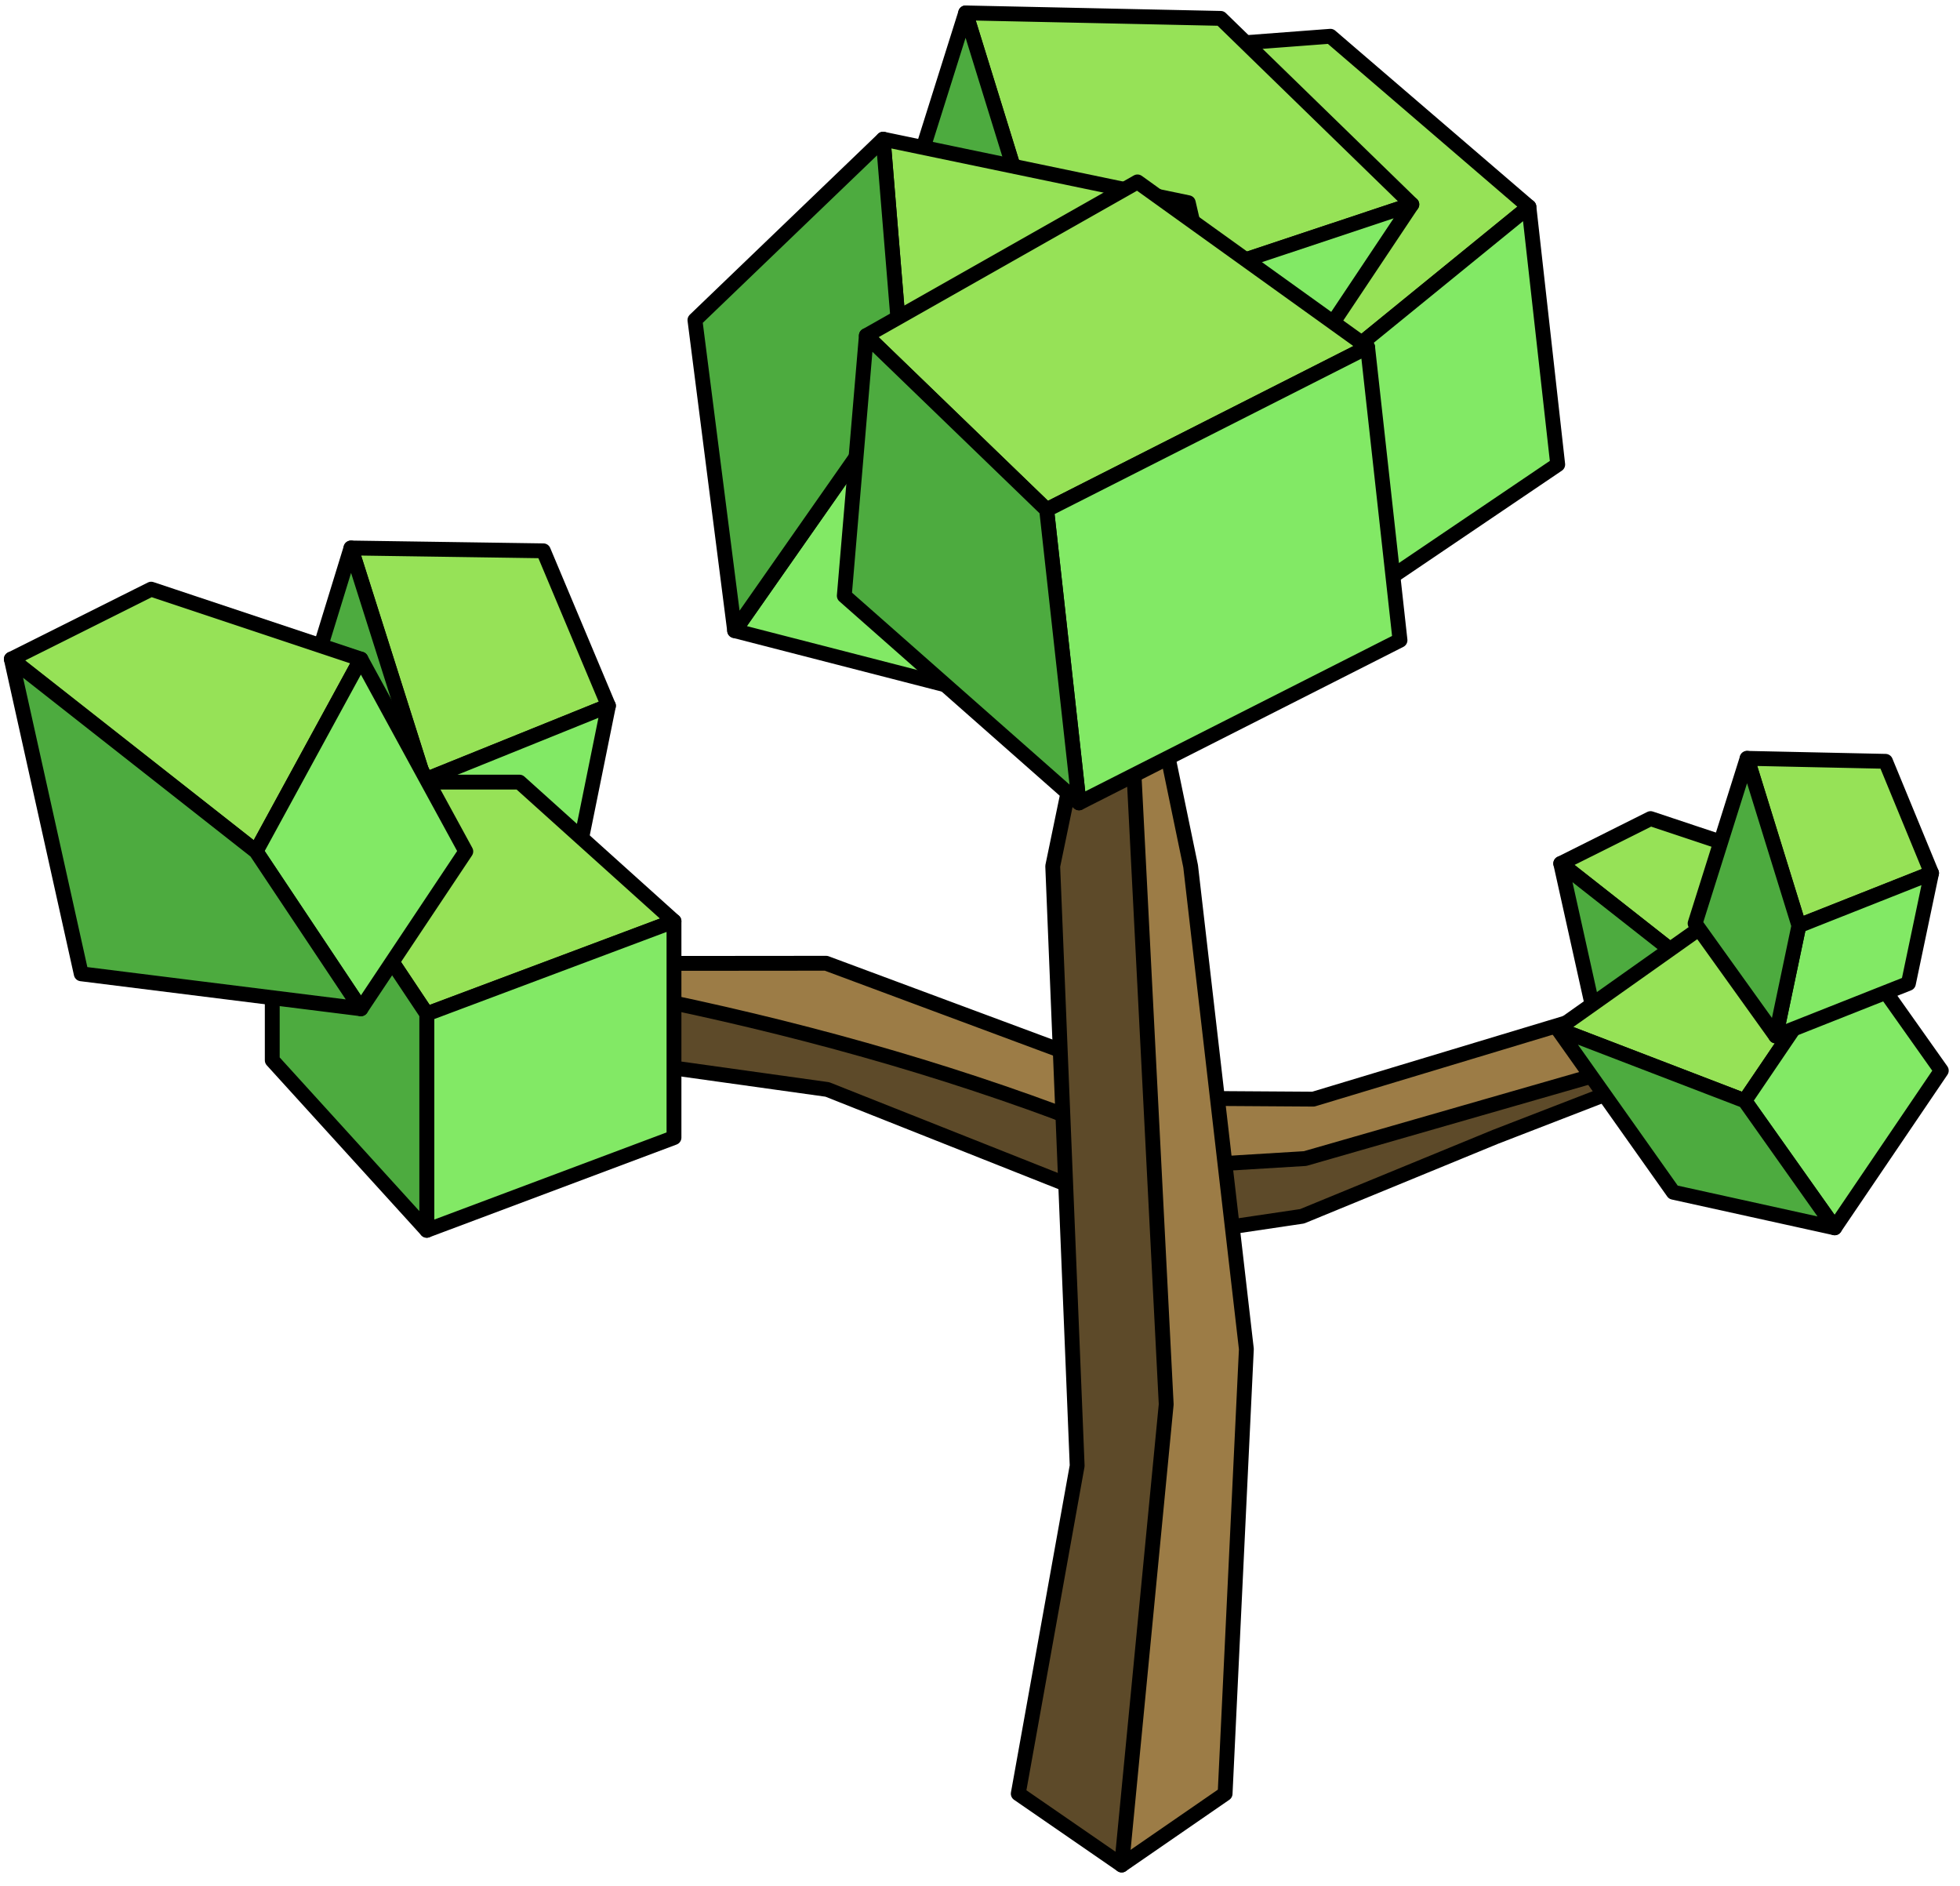<?xml version="1.0" encoding="UTF-8" standalone="no"?><!DOCTYPE svg PUBLIC "-//W3C//DTD SVG 1.1//EN" "http://www.w3.org/Graphics/SVG/1.1/DTD/svg11.dtd"><svg width="100%" height="100%" viewBox="0 0 132 127" version="1.1" xmlns="http://www.w3.org/2000/svg" xmlns:xlink="http://www.w3.org/1999/xlink" xml:space="preserve" xmlns:serif="http://www.serif.com/" style="fill-rule:evenodd;clip-rule:evenodd;stroke-linecap:round;stroke-linejoin:round;stroke-miterlimit:1.5;"><g id="Tree_other01"><g><path d="M123.043,67.902l-22.321,8.637l-13.028,5.354l-7.604,1.128l-24.37,-9.668l-30.301,-4.234l-6.48,-5.752l36.78,5.164l24.215,9.954l43.109,-10.583Z" style="fill:#5d4a29;stroke:#000;stroke-width:1px;"/><path d="M123.043,67.902l-14.359,0l-20.237,6.103l-8.357,-0.055l-24.452,-9.094l-25.929,0.023l-10.77,-1.512c21.809,2.393 42.484,6.857 61.082,15.118l7.874,-0.479l35.148,-10.104Z" style="fill:#9c7c46;stroke:#000;stroke-width:1px;"/></g><g><path d="M80.185,58.321l3.754,32.51l-1.432,29.937l-6.965,4.803l0,-89.667l4.643,22.417Z" style="fill:#9c7c46;stroke:#000;stroke-width:1px;"/><path d="M75.542,35.904l2.998,58.65l-2.998,31.017l-6.965,-4.803l3.967,-22.078l-1.646,-40.369l4.644,-22.417Z" style="fill:#5d4a29;stroke:#000;stroke-width:1px;"/></g><g><g><path d="M36.594,37.087l-12.958,-0.191l4.954,15.626l12.387,-5.002l-4.383,-10.433Z" style="fill:#96e257;stroke:#000;stroke-width:1px;"/><path d="M40.977,47.52l-2.096,10.338l-12.387,5.002l2.096,-10.338l12.387,-5.002Z" style="fill:#82e965;stroke:#000;stroke-width:1px;"/><path d="M23.636,36.896l-4.764,15.484l7.622,10.48l2.096,-10.338l-4.954,-15.626" style="fill:#4dab3f;stroke:#000;stroke-width:1px;"/></g><g><path d="M34.985,52.66l10.406,9.365l-16.649,6.243l-10.406,-15.608l16.649,0Z" style="fill:#96e257;stroke:#000;stroke-width:1px;"/><path d="M45.391,62.025l0,14.568l-16.649,6.243l0,-14.568l16.649,-6.243Z" style="fill:#82e965;stroke:#000;stroke-width:1px;"/><path d="M28.742,68.268l0,14.568l-10.406,-11.446l0,-18.73l10.406,15.608Z" style="fill:#4dab3f;stroke:#000;stroke-width:1px;"/></g><g><path d="M10.18,39.668l14.126,4.709l-7.063,12.949l-16.481,-12.949l9.418,-4.709Z" style="fill:#96e257;stroke:#000;stroke-width:1px;"/><path d="M24.306,44.377l7.064,12.949l-7.064,10.595l-7.063,-10.595l7.063,-12.949Z" style="fill:#82e965;stroke:#000;stroke-width:1px;"/><path d="M0.762,44.377l4.709,21.19l18.835,2.354l-7.063,-10.595l-16.481,-12.949Z" style="fill:#4dab3f;stroke:#000;stroke-width:1px;"/></g></g><g><g><path d="M111.16,55.116l9.073,3.025l-4.537,8.317l-10.585,-8.317l6.049,-3.025Z" style="fill:#96e257;stroke:#000;stroke-width:1px;"/><path d="M120.233,58.141l4.537,8.317l-4.537,6.805l-4.537,-6.805l4.537,-8.317Z" style="fill:#82e965;stroke:#000;stroke-width:1px;"/><path d="M105.111,58.141l3.024,13.61l12.098,1.512l-4.537,-6.805l-10.585,-8.317Z" style="fill:#4dab3f;stroke:#000;stroke-width:1px;"/></g><g><path d="M114.682,62.357l10.002,1.173l-7.18,10.586l-12.597,-4.839l9.775,-6.92Z" style="fill:#96e257;stroke:#000;stroke-width:1px;"/><path d="M124.684,63.53l6.056,8.553l-7.18,10.586l-6.056,-8.553l7.18,-10.586Z" style="fill:#82e965;stroke:#000;stroke-width:1px;"/><path d="M117.504,74.116l6.056,8.553l-10.867,-2.395l-7.786,-10.997l12.597,4.839Z" style="fill:#4dab3f;stroke:#000;stroke-width:1px;"/></g><g><path d="M126.983,51.26l-9.32,-0.201l3.487,11.265l8.935,-3.537l-3.102,-7.527Z" style="fill:#96e257;stroke:#000;stroke-width:1px;"/><path d="M130.085,58.787l-1.559,7.426l-8.935,3.538l1.559,-7.427l8.935,-3.537Z" style="fill:#82e965;stroke:#000;stroke-width:1px;"/><path d="M117.663,51.059l-3.503,11.115l5.431,7.577l1.559,-7.427l-3.487,-11.265" style="fill:#4dab3f;stroke:#000;stroke-width:1px;"/></g></g><g><g><path d="M89.598,2.441l13.369,11.485l-13.537,11.024l-12.259,-21.568l12.427,-0.941Z" style="fill:#96e257;stroke:#000;stroke-width:1px;"/><path d="M102.967,13.926l1.94,17.35l-12.483,8.445l-2.994,-14.771l13.537,-11.024Z" style="fill:#82e965;stroke:#000;stroke-width:1px;"/><path d="M77.171,3.382l-4.329,25.325l19.582,11.014l-2.994,-14.771l-12.259,-21.568Z" style="fill:#4dab3f;stroke:#000;stroke-width:1px;"/></g><g><path d="M82.209,1.238l-17.176,-0.369l6.426,20.759l23.623,-7.863l-12.873,-12.527Z" style="fill:#96e257;stroke:#000;stroke-width:1px;"/><path d="M95.082,13.765l-10.03,15.029l-16.465,6.519l2.872,-13.685l23.623,-7.863Z" style="fill:#82e965;stroke:#000;stroke-width:1px;"/><path d="M65.033,0.869l-6.455,20.481l10.009,13.963l2.872,-13.685l-6.426,-20.759" style="fill:#4dab3f;stroke:#000;stroke-width:1px;"/></g><g><path d="M80.027,13.648l4.3,18.588l-23.467,-6.04l-1.381,-16.825l20.548,4.277Z" style="fill:#96e257;stroke:#000;stroke-width:1px;"/><path d="M84.327,32.236l-11.384,16.264l-23.468,-6.039l11.385,-16.265l23.467,6.04Z" style="fill:#82e965;stroke:#000;stroke-width:1px;"/><path d="M60.86,26.196l-11.385,16.265l-2.673,-20.911l12.677,-12.179l1.381,16.825Z" style="fill:#4dab3f;stroke:#000;stroke-width:1px;"/></g><g><path d="M76.606,12.248l15.498,11.126l-21.616,10.951l-12.142,-11.729l18.26,-10.348Z" style="fill:#96e257;stroke:#000;stroke-width:1px;"/><path d="M92.104,23.374l2.182,19.733l-21.616,10.951l-2.182,-19.733l21.616,-10.951Z" style="fill:#82e965;stroke:#000;stroke-width:1px;"/><path d="M70.488,34.325l2.182,19.733l-15.809,-13.945l1.485,-17.517l12.142,11.729Z" style="fill:#4dab3f;stroke:#000;stroke-width:1px;"/></g></g></g></svg>